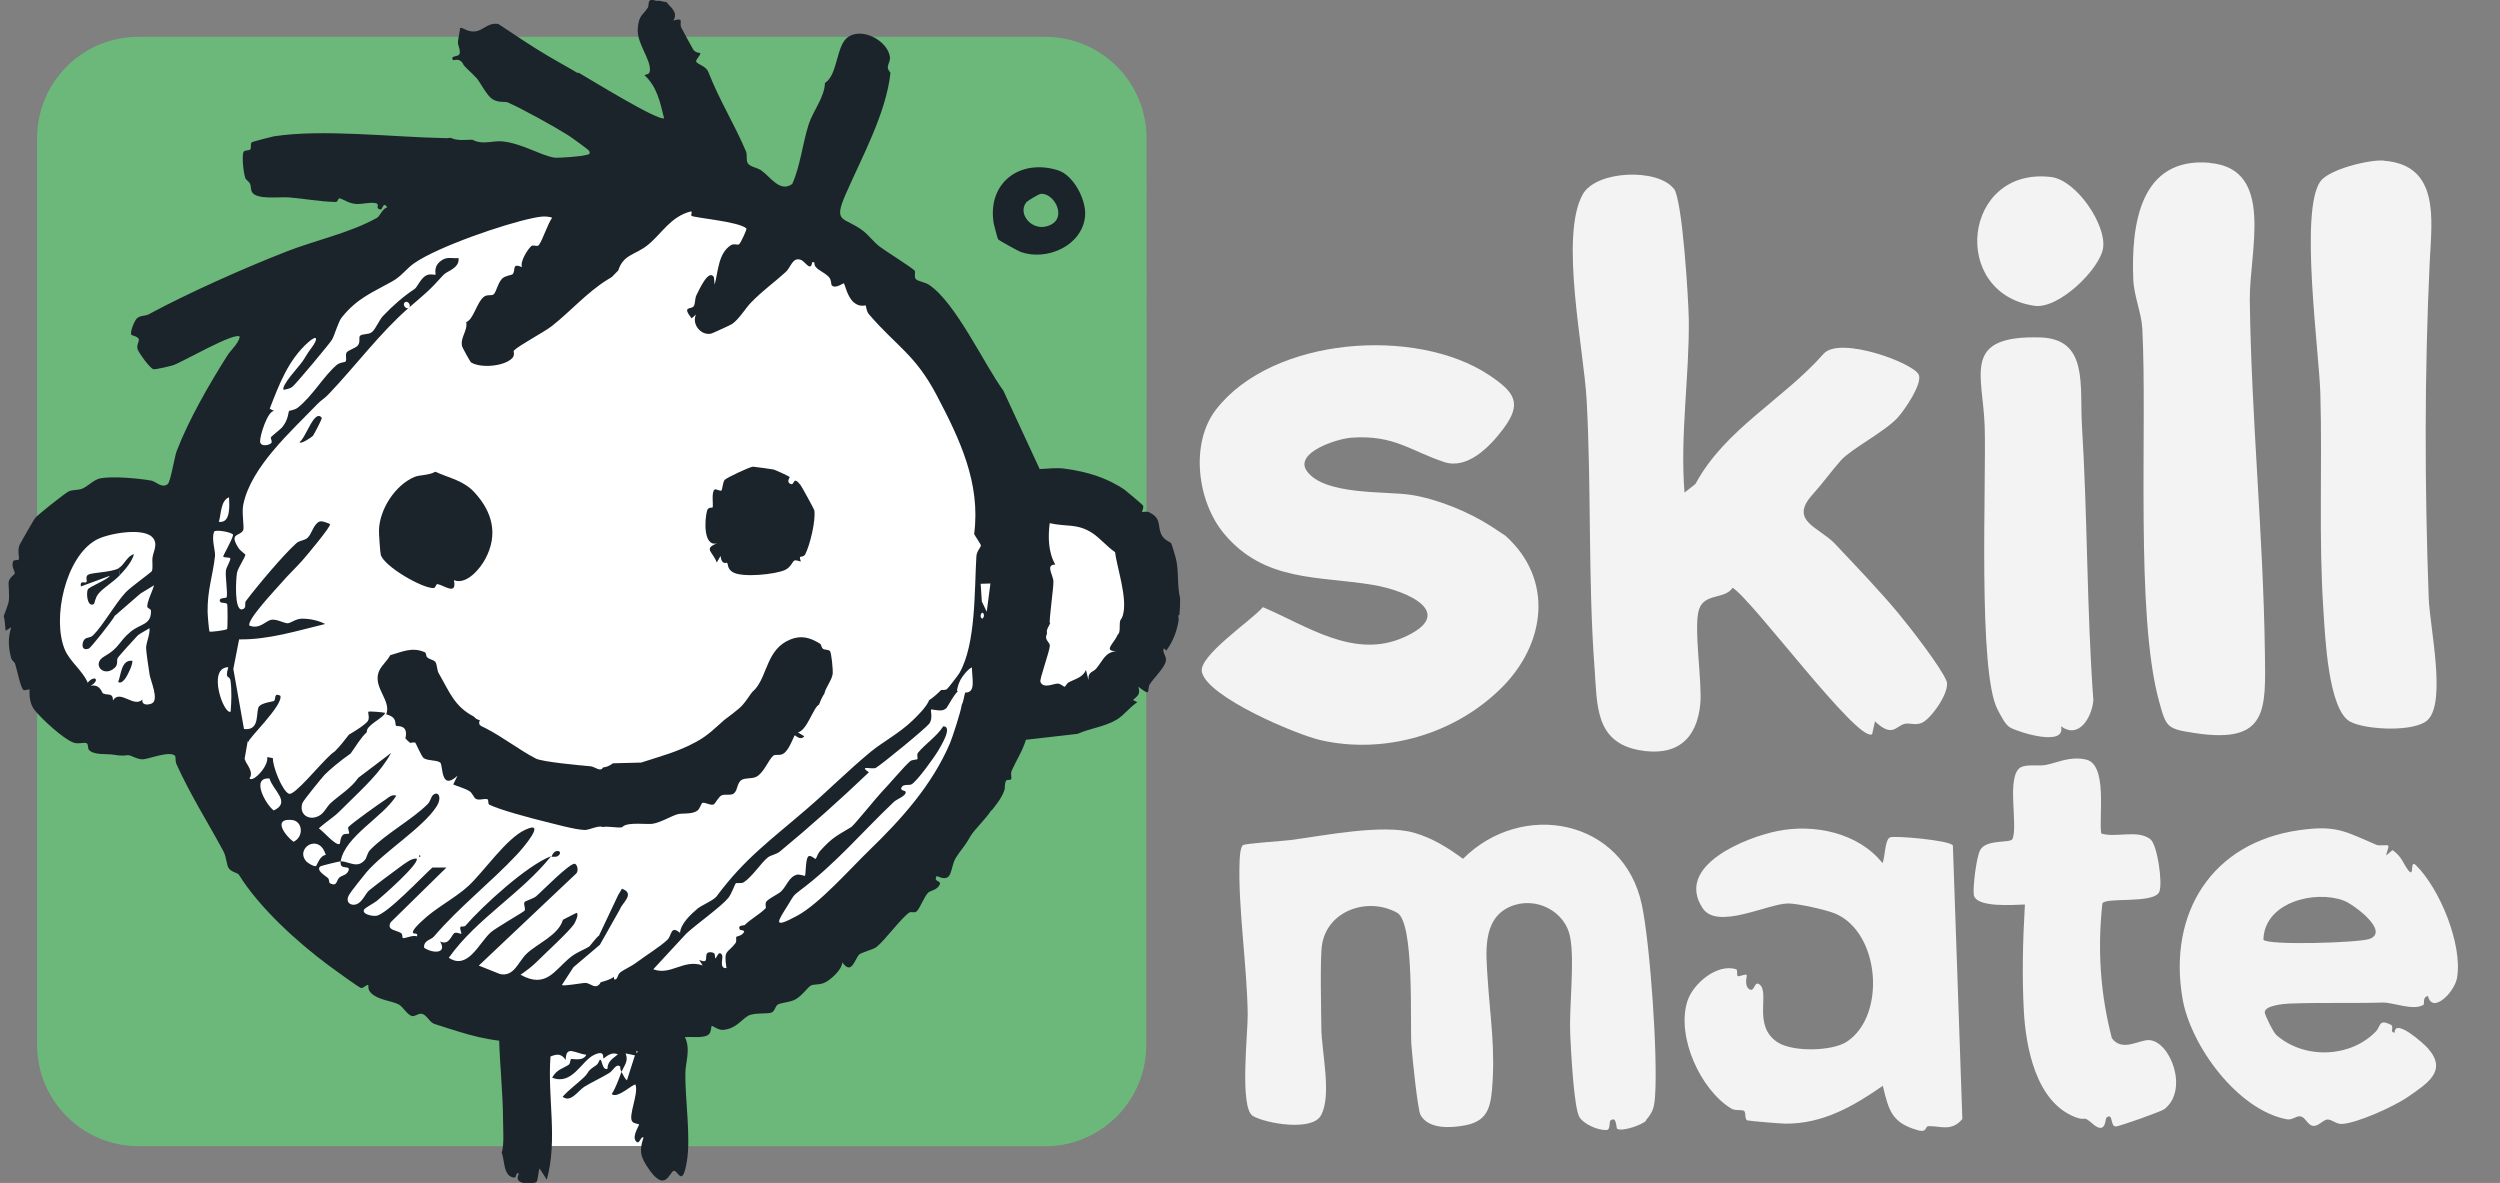 <?xml version="1.0" encoding="UTF-8"?>
<svg id="Calque_1" xmlns="http://www.w3.org/2000/svg" version="1.1" viewBox="0 0 1690.7 800">
  <rect x="0" y="0" width="1690.7" height="800" fill="#808080" stroke="none"/>
  <!-- Generator: Adobe Illustrator 29.2.0, SVG Export Plug-In . SVG Version: 2.1.0 Build 108)  -->
  <defs>
    <style>
      .st0 {
        fill: #fff;
      }

      .st1 {
        fill: #6cb87a;
      }

      .st2 {
        fill: #1b242b;
      }

      .st3 {
        fill: #f3f3f3;
      }
    </style>
  </defs>
  <path class="st0" d="M317.4,142.3l-127,51.4-57.7,150.9-92.2,9.4s-11.6,69.7-15.4,73.2,20.8,54.2,20.8,54.2l84.5,14.5,102.1,140,107.9,51.6,12.6,87.5h94.1l1.3-86.3,135-80.3,108.9-127.1s72.1-14.2,71.9-21.3,11.1-70.9,11.1-70.9l-32.5-52.9h-50.5l-105.5-157.8-130.2-55.1-107.3,7.7-31.8,11.2h0Z"/>
  <g>
    <path class="st1" d="M764.1,460.1c-16.2,23.1-57.8-6.9-81,18.5-32.4,32.4-41.7,78.7-76.3,111.1-49.2,41.4-104.2,75.6-162.6,92,5.2,31.6-1.2,62,2.8,93.5h259.7c37.8,0,68.5-30.7,68.5-68.5v-264.7c-3.2,6.6-7,12.8-11.1,18.2h0Z"/>
    <path class="st1" d="M706.8,24.9H93.6c-37.8,0-68.5,30.6-68.5,68.5v613.2c0,37.8,30.7,68.5,68.5,68.5h259.4c1.6-26.5,5.6-56.2,2-83.5-17.7-1.1-35.5-4.2-53.5-9.4-11.6-4.6-11.6-18.5-20.8-23.1-30.1-23.1-69.4-25.5-85.6-64.8-2.3-2.3-9.2-4.6-13.9-11.6-16.2-20.8-32.4-37-44-62.5-13.9-27.8-55.5-30.1-83.3-46.3-41.7-23.1-23.1-78.7-9.2-113.4,4.6-13.9,27.8-23.1,41.7-13.9,18.5,11.6,41.7,2.3,50.9-11.6,9.2-11.6-2.3-32.4,4.6-41.6,16.2-16.2,25.4-41.6,37-57.8,43-61.1,116.9-86.8,185.1-109.5v-3.9c81,2.3,164.3,11.6,233.7,62.5,53.2,41.6,53.2,111.1,104.1,148.1,16.2,11.6,44,0,60.2,13.9,5.5,4.5,10,9.5,13.4,14.9V93.4c0-37.8-30.7-68.5-68.5-68.5h0Z"/>
    <g>
      <path class="st2" d="M450.9,1.5l-5-1.1c0,0-.1,0-.2,0l5.3,1.2s0,0,0-.1Z"/>
      <path class="st2" d="M795.2,377.6c-.2-1-2.8-9.7-3.1-10.1-.8-1.2-4.5-1.8-6.6-5.9-3-5.9.4-10.8-8.2-15.1-2-1-4.8,0-4.9-.2-.2-.6,1.3-3,.6-4.4-.4-.7-10.6-9.3-12.2-10.5-12.1-8.4-25.8-12.4-40.3-14.4-6.4-.9-11.2,0-17.4.2l-24.6-53.1c-13-17.8-32.3-59.8-50.4-71.6-2.6-1.7-7.3-2.2-8.8-3.8-1.3-1.5,0-4.6-.7-5.6-1.3-1.8-20.2-13.6-23.8-16.4-3.9-3-7.1-7.4-11-10.5-12.9-9.9-20.7-4.7-11.9-24.8,10.8-24.8,27.4-54.8,30.3-82.1,0-.3-1.8-2-1.8-3.6,0-2.7,1.9-4.4,1.4-7.5-1.8-10.7-18.4-19.7-28.1-13.3-8.4,5.5-6.9,25.6-15.8,31.2-.3,9.8-8.2,19.1-11,28-4.2,13.1-5.5,27.5-11.1,40.3-8.3,5.9-14.3-4.3-20.9-9.1-2.8-2-7.6-2.4-9.2-4.9-1.3-2.1-.2-5.7-1.2-8-8.1-19.1-17.7-33.9-25.5-53.8-1.6-4-7.4-5.1-8.2-6.9-.5-1.2,3.4-4.9,2.8-5.8-.1-.2-2.9,0-4.6-2.1-.5-.7-7.3-13.2-8.2-15-1.8-3.8,2.4-7.1-5.4-4.9,3.6-6-2.6-9.3-4.5-12.3-1.6-.4-3.2-.7-5.3-1.1-2,.6-4.9-1.5-6.3,0-1.1,1.2-.4,3.5-1.2,4.7-3.8,5.6-6,5-6.8,14-.9,9.9,9,21,8.2,28.6-.3,2.6-1.9,2.3-3.7,3,8.7,8.1,10.5,18.1,13.3,29.2-4.2,1.9-50.1-26.4-57.4-30.6-.4-.3-1.1,0-1.6-.3-1.5-.9-2.9-1.8-4.4-2.6-5-2.9-10.1-5.7-15-8.6-11.5-6.8-22.6-14.3-33.7-21.7-10-1.5-11.5,9.7-24.2,2.9l-1.6-.3c-.2,2.4-1.5,7.7-1.5,10,0,2.2,1.6,4.1,1.2,7.2-.4,3-6.9,1.1-4.5,4.7.2.4,4.9-2.2,7.2,3.4,2.4,2.8,5.8,5.5,8.4,8.5,0,0,0-.2,0-.2,3.1,3.7,7.3,12.6,11.4,14.9,4.3,2.4,8.1,1.1,10.3,2.1,10.2,4.6,30.7,15.9,40.4,22,1.8,1.1,13.7,9.7,14.2,10.5,1.7,2.8-1.1,2.6-2.8,3.1-2.5.8-18.1,2-20.6,1.6-8.8-1.3-22-9.7-35.3-11-6.3-.6-13.3,2.6-20.1-1.1-5,0-10.2.9-14.7-1.3-1.4.2-2.8.3-4.2.2-34.2-.6-82.5-6.3-115.4-1.2-1.7.3-14.4,3.6-15,4.1-1.1,1,0,3.8-1,4.8-.9.9-3.8.2-4.5,1.7-1.3,2.8,0,14.2,1.2,17.6.4,1.2,2.3,2.2,3.1,3.7.9,1.7.4,4.1,1.5,5.9,3.2,5.3,19.3,3,24.9,3.5,9.9.8,21.2,2.9,31.7,3.1,1.4,0,1.7-2.7,2.4-2.5,3.2.8,5.7,3.2,10.8,3.8,4.4.5,11.4-1.7,14.6-.2,1.7.8-1.3,3.6,2.6,4,1.2.1,1.6-5.8,4.4-1.5-3.3.9-5,6-6.9,7.1-18.7,10.4-41.6,15.1-61.5,22.9-28.6,11.2-66.6,28.1-93,42.4-2.5,1.3-5.6.6-7.8,2.6-1.9,1.7-4.9,9.5-3.9,11.1.4.8,3.9.9,5,2.9.7,1.3-1.7,4.1-.7,7.1.8,2.3,8.5,13.2,10.8,13.4,1.7.2,10.9-2,13.2-2.7,6.1-2,42.5-23.2,45.1-19.2-1.3,5.1-6,8.7-8.6,12.9-11.9,18.8-26.1,43.3-34.2,64.6-1.3,3.4-4.1,20.8-6,22.1-4,3.1-7.9-1.8-11.2-2.4-8.4-1.5-26.3-3.1-34.4-1.5-4.1.8-8,5-11.8,6.8-3,1.4-6.6.7-9.5,2-2.5,1.2-21.2,16-22.8,18.1-.9,1.2-10.2,17.4-10.6,18.4-1.4,4,.1,7.4-.4,9.5-.2.9-3.2.1-3.7,1.1-1.7,3.8,1.2,7,1,8.3-.2,1.1-3.4,2.5-4.1,5.7-.4,1.6.7,8.7,0,13.2,0,0,0,0,0,0,0,0,0,0,0,0,0,.6-.2,1.1-.4,1.6-.8,2.9-2,5.7-3,8.5.5.7,1.2,8.2,1.3,9.9l3.8-2.4c-2.3,7.1-2,13.8,0,20.9.4,1.7,2.2,2.4,2.7,4,1.1,3.5,3.8,16.7,5.6,17.5,1.1.5,3.9-.6,4-.4.4.6-1.1,8,3.5,14,4.9,6.1,19.1,19.2,26,21.9,3.6,1.4,7.2-.3,9.1.5,1.4.5.7,3.6,1.7,4.6,3.6,3.7,11.9,2.4,16.6,3.2,7.6,1.2,8.5.2,10,.3,2.2.2,6.3,3.1,10.1,2.8,3.9-.3,18.3-6,21.5-2.3.5.5.1,3.8.9,5.5,10.1,22.1,20.9,38.7,31.9,59.2,1.9,3.6,2,9.1,3.5,11.3,1.8,2.6,6,3,6.9,4.4,13.6,22,39.2,45.4,60.8,61.4,2.9,2.1,20.6,15.1,21.9,15.2,1.7,0,4-2.7,4.8-2,.2.2-.8,3.2,2.4,5.9,5.2,4.4,13,4.6,18.2,7.2,2.7,1.4,5.7,7,8.8,7.8,2.1.6,4.3-1.9,6.6-1.5,3.5.5,5.2,5.6,8.5,6.8,5.3,1.8,11.3,3.6,16.7,5.3,9.1,2.8,18,5,27.3,6.1.5,17.6,2.5,35.3,2.6,53,0,6.4.9,17.2-.9,22.8,2.1,4.9.9,16.3,8.6,16.8,1.6.1.6-4,3.1-2.7-4.7,8.2,9.9,7,11.7,5.7,1.2-.9,1.3-7.1,2.2-9.2l4.9,7.6c7.5-27.3.4-55.7,2.5-83.3,4.8-2,7.4-1.8,10.3,2.3.1-10.3,6.2-4.4,13.9-3.5-2,4.8-9.9,2.5-10.3,2.9-.6.6-.5,3.1-1.5,3.8-3.9,2.7-8,3-11.3,8.8,13.4,5.4,19.7-11,28-15.2,8.5-4.2,5.9,2.4,6.8,2.2,3-2.2,5.7-4.4,9.7-2.8-3.5,3.1-6.9,4.4-7.1,9.9-4,1-3.4-7.4-5.2-6.1-.3.2-.9,2.6-2.4,3.6-6.9,4.5-4.1,4-8.2,8.1-4.7,4.5-10.1,8.3-14.5,13.2,5.4,4.4,10.6-4.2,14.6-6.7,5.3-3.3,11.7-6.1,17-9.4,2.8-1.8,4.7-6.8,7.4-4.2.1.1-.5,1.2.9,3.5,1.6-4.3,4.9-7.1,2.7-12.5l6.3,1.3-5.4,16.9c-1.8-1.5-2.5-3.8-3.7-5.7-1.9,5.1-3.7,10.4-6.6,15,4,3.5,15-7.7,16.1-6.3,2.2,6.2-5.3,21.5-2.1,25,1.1,1.3,4.3,1.5,4.5,1.8.3.5-4.7,7.7-2.4,11,2.7,3.9,3.3-3.4,5.4-2.1-2.8,8.5-2.3,12.2,2.3,19.4,12.6,19.7,15.3,3.2,18.3,3.1,2.9,0,5.7,11.6,8.7-6.3,2.8-16.2-1.2-42.1-1-59.4,0-7.6,3.8-16.4-.3-24.7,4.4-.5,14.2,1.2,16.7-2.5,1-1.4,1.1-4.8,1.4-5.1.4-.3,4.4,2.9,7.6,2.7,8.8-.7,12.1-6.6,17-9.5,3.9-2.3,12.4-1.1,15.8-2.2,2.3-.8,2.5-4.2,4.3-5.4,1.9-1.3,8-1.4,11.9-3.5,4.4-2.3,8.6-8.6,10.7-9.5,2-.9,5.4-.2,9-1.8,3.9-1.7,12.1-9,12-13.8,6.4,9,8.3-2,11.5-5.3,1.2-1.2,9.5-3.4,11.6-5,5.9-4.7,16.4-19.2,22-23.2,1.7-1.2,3.7.5,5.3-1,2.2-2.2,4.9-9.6,7.6-12.5,1.5-1.6,5.8-1.6,7.8-5.3,1.7-3.3-4.5-1.8-1.9-6.1,11.5,5.4,8.6-5.3,13-12.4,2.9-4.8,5.5-6.8,9.7-14.3,2.6-4.6,11.1-12.4,14.2-17.8,0,0,.2.2.2.3,3.4-4.4,7.2-8.9,8.9-14.6,0-2.2.2-4.2.8-5.5.5-1.1,3.2-.2,3.6-1.3.4-1.1-.6-3.4.3-5.6,3.1-7,7.4-13.4,9.6-20.9l34.9-4c8.3-3.7,18.5-4.8,26.5-9.6,4.9-2.9,9-8.7,14-11.8l-3-1.5c3.5-3,5.2-4.1,3.6-9,9.6,7.5,5.4,2.1,7.9-1.8,2.5-3.9,9.3-10.5,10.6-14.9.7-2.6-.4-4.1-1.1-5.9-.2.2-.3.4-.5.6.2-.2.3-.4.5-.6-.4-1-.6-2-.2-3.3.2-.1.9.6,1.7,1.5,4.7-6.2,7.2-13.2,8.4-20.5,0-1.1,0-2.2-.3-3.4.2,0,.4,0,.8,0,.4-3.8.5-7.6.5-11.5-2.1-8-.8-18.6-2.8-26.6h0ZM102.7,386.2c-.5,1-14.5,10.9-17.8,14.5-7.2,7.8-15.3,22.4-21.9,28.9-2.5,2.4-5.4.8-6.7,4.2-1.2,3.3-.3,6.4,3.8,4.8,1.3-.5,16-19,17.5-22.1l17.4-15.1,9.2-5.6c-.9,3.5-4.8,11.1-4.6,14.4,0,1.2,2.4,1.5,2.5,2.8.3,9.7-7,8.7-13.6,14.1-8.5,7-7.4,10.8-17.9,16.8-8.9,5-.7,14.5,6.8,7.9,2.9-2.5,1.1-5,2.3-7,.8-1.2,11.5-13.1,13.2-14.8,1.6-1.6,6.1-3.7,8.2-5.2.4,4.4-2.1,9.3-2.3,13.1-.1,2.1,1.9,15.6,2.4,18.5.7,4.1,6.5,17,1.5,19.3-2.9,1.3-7,1.2-6.4-2.6-5.8,5.8-15.2-7.2-19.9.6,0-5.5-3.5-3.2-6.8-4.8-.7-.4-1.8-6.4-8.3-5.1,6.9-4.1,2.5-7.6-2-2.1-3.2-8-12.3-14.4-15.6-22.7-8.5-21,.6-62.2,21.2-73.8,7.8-4.4,31-8.5,37.8-2.2,4.6,4.3,1.1,9.7.5,13.7-.5,3,.4,7.4-.5,9.5h0ZM154.9,336.3c.2,5.3,1.3,17.8-6.9,16.6,1.6-4.9,1.1-14.4,6.9-16.6ZM156.1,481.2c-4.5,3.1-16.4-29.7-1.7-30-.5,2-1.2,3.8-.8,6,.1.5,2,.8,2.3,3.2.9,6.7.6,14,.1,20.8h0ZM151,376.5c.4.6,4.3.4,4.7,1,.6,1.1-2.6,6-2.9,8.2-.6,3.8,1.3,15.3.5,18.3-.2.6-6.7,0-4.1,3.3.4.5,3.8.2,4.4,1.2.4.7.4,16.1,0,16.9-.4.8-11.6,2.2-11.9,1.7-.4-.5-1.3-11.4-1.3-13.4-.2-14.6,3.5-24.2,5-37.6.4-3.6-2.6-11.7-.6-16.5.6-1.6,11,0,12.8,1.9,0,2.9-7,14.3-6.6,15h0ZM185.1,548.1c-5.8-4.5-15.5-22.7-2.8-21.6,2,7.7,14.9,16.1,2.8,21.6ZM198.5,569.3c-5.7-4.2-14.3-15.9-1.3-14.8,7.6.6,8.5,11.4,1.3,14.8ZM207.2,582.6c-8-8.9,8.7-19.7,13.1-4.4-4,.3-6.1,7.3-6.6,7.5-1.1.6-5.4-1.9-6.5-3.1h0ZM430.3,712.1l.3-1.6c.9.8.8,1.3-.3,1.6ZM652.8,468.1c-.9,2.7-1.1,6.2-2.4,8.5-.4,4.1-6.5,22.7-7.9,25.9-12.2,28.7-33.5,52.1-54.6,72.5-12.9,12.5-33.7,36.1-48.6,44.2-17.7,9.6-13.3,3.9-6.2-7.5,3.2-5.1,2.9-5.8,7.9-9.5,24-17.9,42.1-39.6,63.5-59.9,2.1-2,9.2-4.3,7.8-7.1-.2-.5-4.3-.5-2.3-3.2,1.4-1.8,4.9-.7,6.5-1.6,3.8-2.2,15.4-18.3,18.2-23.1,1.3-2.3,10-16.2,3.2-16.1-4.5,7-12.2,11.9-17,17.8-1.2,1.4,0,4.1-.5,4.4-.5.5-3.6.2-5,1.5-4.5,4-13.9,15.3-19.3,20.9-3.1,3.2-18.6,22.4-20.4,23.5-9.8,6-12.5,6.7-21.2,16.3-1.4,1.6-2.5,5-2.8,5.2-.7.4-3.9-3.5-5.4-1.2-1.5,2.1-1.4,12.4-1.9,12.7-.3.2-3.5-1.1-5.2-.8-5.5,1.1-7.2,7.8-11,11.4-1.9,1.8-8.3,4.7-9.9,6.8-1.2,1.5,0,4-.5,4.5-4.1,4.2-9.8,7.1-14.2,11.4-.5.5-5-.3-3.3,3.1.1.3,3.4.4,2.9,1.5-1.1,2.6-5,3.1-5.2,3.3-.5.7.4,2.9-.6,4.3-5.6,7.4-8.1,4-6.1,16.9-5.4.5-1.9-7.1-3-8.9-2.4-3.7-3.7,2.6-4.6,2.3l-.3-2.2c.2-1.7-2.5-2.1-3.7-1.9-4.7.6,1.2,8.8-6.9,5.1l2.4,3.8c-13-4.5-21.6,7.1-33.4,2.6l22.3-24.1c6.6-6.2,23.1-17.8,28.4-24.1,2.3-2.8,4.4-9.3,5.1-9.9.8-.6,3.7.4,5.5-.8,5.7-3.8,11.5-12.9,16-16.6,2.1-1.8,5.8-2,8.4-4.2,20.6-17,40.7-35,60.1-53.5-7.4-5.1,2.5-1.7,4.7-3,4.2-2.5,33.9-26.8,36.2-30,2.6-3.5.6-9.1,1.2-9.5.3-.2,5.1,1.1,7.7.5,1-.2,1.8-.8,2.6-1.3,2.5-3.8,4.4-8,7.8-11.6-.2,0-.4-.1-.6-.2.3-2.8,1.2-5.2,2.5-7.7.9-1.8,5.3-7.6,7.6-8.1,0,7.9,2.9,17.2-4.7,17h0ZM168,501.9c-1.1-1.6,23.7-24.9,21.6-31.4-4.8-2.3-2.7,2.5-4.4,3.6-.4.3-7.7,1.1-9.9,3.5-2.7,3,1.2,16.9-10.3,15.4l-7.2-40.6,3.9-20c19.9.3,39.1-5.8,58.2-10.4-4.4-2.4-10.8-3.7-15.8-3.6-4.3.1-7.5,3.1-9.6,3.1-2.4,0-7.9-3.2-11.4-2.3-3.7,1-7.6,6.5-14.4,3.9-2.1-3.6,18.1-24.9,21.4-28.7,4.6-5.4,9.8-10.2,14.4-15.4,2.6-2.9,19.5-23.1,18.7-24.5-.2-.3-5.4-2.5-7.1-1.8-4.2,1.9-5,8-8,10.9-2,2-5.6,1.9-7.5,3.6-9.2,8.2-27.2,29.8-34.4,39.4-1,1.4.9,4.9-2.5,5.5-5.5,1-4.1-21.3-3.4-24.8.7-3.5,6-11,5.6-12.3-.1-.3-3.4-2.5-4.7-4.5-6.5-10.4,1-7.5,3.3-12,.8-1.6-1.1-12,0-17.1,5.1-25.6,32.6-49.9,50.3-68.3,2.6-2.7,4.4-3.3,7.7-6.8,17.8-18.7,34.7-41.4,53.9-58.1-2,1.3-4.6-2.4-2.5-3.8,2.1-1.4,4.5,2.5,2.5,3.8,10.8-9.4,13.2-10.8,23.5-22.3,2.4-2.7,11-4.4,10.2-11.4-4.2.5-7.3-1.1-11.2,1.4-6.4,4.1-3.9,9.6-4.4,9.9-.2.2-3.5-.8-5.9.3-4.1,1.8-6.3,8.1-8.3,9.4-6.9,4.5-14.4,10.9-21.3,18.2-2.7,2.9-4.9,8.8-7.5,10.9-2.3,1.9-6.6.9-8.1,2.6-.9,1,.4,4.1-1.3,6.3-1.5,2-6.6,3.2-7.7,4.9-1.1,1.8.4,4.9-.8,6.2-.4.4-3.9.4-6,2.3-9,7.8-16.1,20.7-26.1,28.7-2.2,1.8-5.7,2-6,2.3-.5.4-.4,6.2-4.9,11.3-.8.9-7.2,6-7.4,6.5-.3.9,1,2.7.4,3.7-.9,1.6-7.5,3.2-7.7-.9-.2-3.8,5.1-20.7,9.5-20.6l-3-1.5c6.4-16.4,12.4-32.7,25.9-44.8,6.7-6,6.9-2.3,2.3,3.7-3.1,4.1-3.8,5.9-6.1,9.2-2.5,3.6-14.2,15.9-12.8,19.1,2-.3,4.5-.8,6.1-2.1,2.3-1.8,25.5-29.5,26.8-31.9,1.6-2.8,4.2-12.1,6.5-14.9,10.4-13.1,21-17,34.3-24.5,6.3-3.5,9.6-8.8,15-12.4,15.9-11,60.9-26.5,80.3-30.4,4.2-.9,8.4-1.6,12.7-.2-3.2,4.6-6.2,14.6-8.9,18.4-1.2,1.7-3.8-.5-5.3.9-2.5,2.3-7.6,10.4-6.2,14.1-7.2-3-4,2.2-6.3,4.8-.6.7-4.8.9-7,2.9-3,2.9-4.1,9.3-5.9,10.8-1.4,1.1-4.4-.2-6.7,1.7-4.7,3.8-6.9,15.3-11.8,17,1.1,6-4.2,10.3-2.8,16.4.2.8,5.5,10.6,6.1,10.9,6.5,4,22.1,2.7,27.6-2.7,2.4-2.3.8-4.8,1.3-5.3,3.5-3.6,20.8-12.7,25.7-16.6,12.7-10,23.8-22.8,37.5-31.3,1-.6,2.1-1.3,3.1-1.9l4.3-4.4c3.6-11.2,11.8-10.4,20.2-17.4,9.4-7.7,15.2-19,28.8-22.5,1.4-.2,0,2.3.5,2.9,1.4,1.4,32,3.8,37.2,8.6.4.5-3.6,9.3-4.8,10.5-1.2,1.2-3.5-.7-5.9.9-8.4,5.6-8.4,17.7-10.8,26.6l-.5-5.1c-3.7-5.9-10.2,9.1-11.8,12.2-1.2,2.4-.7,5.6-1.8,7.4-1.7,2.6-8.3-.5-1.5,8.3l3-2.6c-3.1,6.4,3.3,14.5,10.3,12.9.8-.2,13.5-6,14.1-6.5,4.9-3.4,9.1-10.8,12.9-14.6,8-8.2,14.9-12.9,23.3-20.5,3.7-3.3,4.6-10.5,10.5-8.2,2.8,1.1,6.5,8.4,7.5,1.4l1.5.3c-.6,4.8,6.7,5.9,10.2,10.4,1.2,1.6,1.1,4.8,1.5,5.1,2.8,2.6,7.7-1.9,8.3-1.3.5.6,2.3,9.1,6.5,12.7,4.1,3.6,7.8,1.9,8.2,2.2.2.2.3,3.8,2.2,6,18.8,21.8,31.2,27.1,45.6,54.4,15.8,30,30,59.7,25.5,94.1,0,.4,4.7,7.3,4.6,7.7-.4,1.9-2.9,3.9-3.1,7.5-1.4,22.9-.2,59.3-11.5,78.9-.8,1.4-7.9,10.6-8.5,10.9-1,.5-2.3.6-3.8.5-2.9,2.9-5.6,5.3-8.6,7.2.2,0,.3,0,.4,0-2.4,4.9-7.2,9.6-11,13.3-9.2,8.9-19.9,14.3-28.7,21.5-15.1,12.5-28.7,26.2-42.8,38.3-24.3,21-42.1,33.5-61.2,59.3-1.9,2.6-10.5,6.2-12.9,8.3-4.6,3.9-11.5,10.3-11.8,16.4-6.5-5.5-5.5,1.7-8.5,4.6-4.8,4.6-14.7,10.7-20.4,15-4.7,3.5-8.8,5-11.4,7-2.4,1.8-1.7,5.5-4.3,4.8,0-.6-.1-1.2-.2-1.7-2.3,1.9-5.7,2.7-8.9,3.7-.2.3-.3.6-.5.9-3,4.1-6.2-.2-9.6-.5-1.9-.1-15.5,2.5-16.1,1.4l7.8-12,17.9-15.2,13.6-24.1c1.4-4.2,10.5-10.5,1.3-13.8l-2.6,4.4-12.9,27.3c-1.5.8-6.2,7.2-6.6,7.4-2.7,1.8-8.2,3.7-12.4,7-11.1,8.8-16.5,21.8-34.1,12.1,3.6-2.5,7.7-5.5,10.7-8.5,5.7-5.7,21.8-20.4,25.4-25.6,1-1.5,3.6-6.9,1.8-7.8l-9.2,4.7c-3,10.5-17.4,16.1-24.5,22.9-5.8,5.5-8.5,15.9-18.1,13.8l-14.3-5.7,65.9-62.3c1.6-1.6.9-5.7-.8-6.5-3-1.4-22.8,19-26.4,22-1.5,1.3-7.5,3.3-7.7,3.7-1.1,1.8,1,4.6-.1,6-.9,1-19.2,11.5-22.8,14.6-8,7.2-15.5,25.8-28.4,17.2,19.1-26.8,48.9-43.3,69.2-68.7-16.2,6.1-46.1,33.4-57.9,47-.8.9-3.1.4-3.3.7-1,1.3,1,4.4.4,4.8-.4.2-3-1.2-4.4-.6-2.2.9-3.4,8.8-9.9,5.8,5,8.1-4.6,8.4-10.8,4.2-.4-5.1,4.8-5.3,6.6-7.5,17.5-20.4,38.4-36.5,56.2-55.5,3.9-4.1,20.8-23.9,5.5-16.7-12.8,5.9-27.9,28.3-38.4,38-8.9,8.2-22.5,15-31.4,23.7-1.6,1.5-6.8,6.2-6,8,.4.8,3.9-.2,2.6,2.3-2.8-1-7.4,1.4-9.4,1.2-.6,0,0-2.6-1.3-3.4-3.7-2.3-9.8-1.8-7-7.3l37.7-37h-9.5c-6.6,5.9-30.7,31.5-37.8,32.6-2.8.5-10.5-1.2-8.2-4.4.9-1.2,6.3-4,8.5-5.7,4.1-3.4,28.8-25.1,26.9-28.5-3.3-.6-8.3,3.5-11,5.4-6.8,5-14.8,10.9-21.1,16-2.4,1.9-4.5,7.7-8.3,9.3-3.6,1.6-8.4-.9-5.3-6.3,1-1.9,10-13.2,11.8-15.3,12-13.9,38.1-30.1,47.2-44.2,4.2-6.4,1.2-11.3-2.5-7.7-1,1-1.6,4.1-3.4,5.9-10.5,10.5-28.1,19.9-38.8,30.9-2.1,2.2-2.3,5.2-3.5,6.7-5.2,6.2-10.3,1.4-16.5,1-1.1,6.9,7.4,1.8,5.1,6.8-1.4,2.8-4.1,2.7-5.8,4.1-2.4,1.8-1.4,6.7-6.6,4-.7-.3-.3-2.5-1.3-3.5-1.2-1.2-8.3-5.1-5.3-7.8.5-.5,13.2-3.6,13.9-3.5,2.7-16.9,28.9-30.1,37.6-44.4-2.8-1.1-5,1-7.1,2.5-5.3,3.5-21.7,15.2-25.2,18.6-.9.9.9,4,.3,4.5-.4.4-3-.1-4.1.9-1.9,1.8-1.8,5.9-2.2,6.1-2.5,1.7-11.4-8.9-14.1-10.5,2.8-2.5,5.9-4.8,8.9-7.1,3.9-2.9,6-5.3,10.2-9.4,10.6-10.5,22.6-21.3,29.8-34.5l-22.2,16.8c-4.8,7-12.7,11.7-18.7,17.1-2.7,2.5-4.3,6.8-8,8.7-6.7,3.5-13.6-1-11.1-8.7.5-1.6,13-16.9,14.9-19,3.3-3.4,10.9-9.8,17.7-14.5,3.6-4.9,6.6-10.4,11-14.5-.8-4.6,10.9-9.2,12.4-13-1.7-.5-10.9-1.2-11.3-.8-.7.5,1.1,4.2-.5,6.4-1.4,2-7.1,5.9-12.7,9.1-3.1,3.8-5.9,7.8-9.3,11,0,0,.1,0,.2,0-.2.1-.4.2-.6.4-.7.6-1.4,1.1-2.1,1.6-8.1,7.2-25,28.5-28.8,27-4.6-1.8-11.3-19.2-10.8-24-1.3-.3-2.6-.7-3.9-.8,1.1,6.4-10.1,17.7-12,14.3,3.3-3.9-2.6-10.6-2.5-11.2,0,0-.8-1.8-.8-1.9l2.1-11.9h0ZM664.7,418.1c-.8,1-2.5-1.5-.8-3.5.8-1,2.5,1.5.8,3.5ZM667.3,413.7l-3.3-6.9-.8-12,6.6-.2-2.5,19.2h0ZM759.5,416.1c0,0-.2.2-.2.3-.4,1.2-1,2.3-1.7,3.2-.9,3.7.5,7.7-1.8,9.8-2.4,5.7-10.2,11.2-.6,10.9-8,.8-9,6.1-13.9,11.9-2.2,2.6-5.6,1.9-5.2,7.7l-1.7-6.9c-1.9,5.1-7.4,6.2-11.6,8.4-1.3.7-2.3,2.9-2.7,3-.7.2-2.8-2.1-4.7-2.1-3.2,0-9.8,3.7-11.8-1.2-.7-1.6,6-19.9,6.4-24.3.2-2.6-4.2-3.9-1.9-8.3-.7-2.8,1.2-4.8,2.2-7.2,0,0-.2,0-.3,0-.7-1.2,2.5-23.6,2.4-27.9,0-4.6-5.7-11.5,1.3-11.6-4.8-8.2-5-18.8-3.8-28,11.3,2.6,18.4,0,28.7,6.6,5.1,3.3,10.2,9.4,15.5,13,1,9.4,8.8,31.8,5.2,42.8,0-.1.2-.2.2-.3h0Z"/>
      <path class="st2" d="M226.8,508.7c-.6.4-1.3,1-2.1,1.6.7-.5,1.4-1,2.1-1.6Z"/>
      <path class="st2" d="M280.5,501.8c.6.1,4.4,9.9,6.2,11,3.1,1.9,9,1.1,11.1,3,1.9,1.8,0,19.5,11.6,8.8l-2.9,5.9c3.4,1.5,7.8,2.6,10.9,4.5,2.2,1.3,2.9,4.5,4.5,5.3,2.4,1.2,5.5-.5,7.7.2,1,.3.2,3.1,1.3,3.7,7.1,3.5,28.1,9.1,36.7,11.2,6.7,1.6,21.4,5.8,28,5.9,2.9,0,9.3-3.3,12-2,4.4-.7,8.7.7,13.1.2.1-.2.3-.4.5-.5,3.4-3.2,16.6-1.3,20.2-1.9,5.4-.9,12.6-5.2,16.6-6.4,3.2-1,9.9.3,13.6-2.5,1.8-1.3,2.6-4.8,3.4-5.2,1.7-.7,5.1,1.8,7.5,1.1,1.2-.4,3.4-5.3,5.5-6.2,2.1-1,5.9.2,8-1.1,2.8-1.8,2.3-6.6,5-9,2.4-2,7.5-.9,10.5-2.5,5-2.6,8-11,11.3-14.1,1.9-1.7,4.7.6,7.9-2.2,3.4-3,6.2-11.3,6.8-11.7.3-.2,3.9,3.9,6.4.6l-4.3-2.6c6.3-1.4,10.4-16.9,14.3-18.8,1-2.7,2.2-5.3,3.7-7.6.5-3.5,4.7-8.4,5.5-12.9.4-2.4-.8-14.8-1.9-15.8s-3.8-.7-4.6-1.4c-1.3-1.2-1.2-3-1.9-3.4-6.7-4.2-12.8-6-20.3-2.9-15.7,6.4-15.3,23.6-23.4,33.2.3-.2.6-.5.9-.7-.3.2-.6.4-.9.7-.7.8-1.4,1.5-2.2,2.2-2.1,2.6-3.9,5.8-6.4,8.6-2.4,3.1-11.2,9.2-12.7,10.5-6.2,5.4-10.6,10.2-18.9,14.7-12.6,6.9-25,10-37.2,14l-19.1.5c-2.2,1.7-4.4,2.6-6.7,2.8-1.7,3.4-5.5-.6-8.5-.8-6.9-.6-32.4-2.9-36.9-5.2-11.1-5.7-22.3-14.6-34.5-20.8-2.5-1.3-4.9-1.6-3.4-5.2-3.1-.6-3.2-2-4.4-2.6-12.9-6.8-16.2-16.7-23.3-28.9-1.5-2.5-1.1-6.7-2.6-8.1-1.2-1.2-3.8-1.5-5.2-2.8-1.1-.9-.6-3.1-1.7-3.5-8.7-3.8-15.2-.3-23.4,2-2.1,4.1-6.7,7.6-8,11.9-3.2,10.5,8.9,19,5.3,28.1,8.2,2.2,5.3,6.5,6.8,7.8.5.4,8.4-1.1,6.2,8.2,0,0-.2,0-.2,0,1,1.3,2.1,2.3,3.4,3.3,1.3-.3,2.5-.4,3.4-.2h0Z"/>
      <path class="st2" d="M373,579.5c.9-.3,3.1.3,4.3-.6,4.4-3.3-2.5-5.9-4.3.6Z"/>
      <path class="st2" d="M675,161.9c-.3-.4-2.8-9.7-3-10.9-4.4-27.4,17.7-43.8,43.3-35.9,10.9,3.3,19.7,20.6,18.5,31.4-2.2,20-26.1,30.1-43.5,23.9-1.9-.7-14.7-7.8-15.2-8.5h0ZM703.9,131.1c-1.5.1-9,4.7-9.9,5.8-5.8,7.6,3.3,18.6,13.2,16.3,16-3.7,6.3-22.9-3.3-22.1h0Z"/>
      <path class="st2" d="M534.2,322.4c.2.2-2.5,3.2,0,4.7,3.6,2.1,1.6-6.1,7.1.8.9,1.1,9.2,16.3,9.4,17.2,1.1,6.8-2.9,23.4-6.1,29.7-1,1.9-3.2,1.5-3.5,1.9-.5.7.6,2.9.5,3-.5.2-3-1.2-4.4-.6-1.3.6-2.3,4.5-6.2,6.3-6.5,3.1-29.3,5.4-35.5,1.5-3.8-2.3-2.9-5.3-3.8-6.3-.3-.3-3.7,1.9-4.4-4.6l-2.6,4.4c-2.4-7.2-9.5-9.3.4-13-9.7,2.8-8.6-16.4-6.9-22.1.9-2.9,3.7-1.5,3.8-2.3.4-2.4-1-10.5,1.4-12,.7-.4,3.8,1.2,4.4.8.8-.6.8-4.9,2.2-7.2.9-1.3,17-8.9,19.2-9,.7,0,13.2,1.7,13.9,1.9,1.5.4,10.6,4.6,11,5.1h0Z"/>
      <path class="st2" d="M307,392.5c2.1,10.4-6.6,3.4-11.1,2.5-1-.2-1.4,2.7-2.6,2.7-7.7.3-33.8-14.8-35.8-22.6-.4-1.4-1.3-14.3-1.2-16.5.3-14,10.9-30.6,24.1-36.1,3.4-1.4,9.9-1,14-3.5,9.7,4.5,18.9,5.8,26.5,14,12.1,13.2,16.2,28.4,7.3,45-3.5,6.6-12.7,17.7-21.1,14.4h0Z"/>
      <path class="st2" d="M217.6,282.6c.4.5-5.2,11.1-6,12.2-.3.4-8.1,6-9.1,4.2,4.1-2.3,10.2-23,15.1-16.4h0Z"/>
      <path class="st2" d="M283.7,578.1c.9.8.8,1.3-.3,1.6l.3-1.6Z"/>
      <path class="st2" d="M80.9,389.1c-4.4,4.7-10.6,8-14.3,12.4-2.1,2.4-2.7,6.6-3,6.9-4.4,2.9-5.5-7-4.2-9.8.9-1.8,13.1-6.4,14.9-9.2l-19.6,7.2c-.8-4.4,2.7-2.1,3.6-2.8,1.1-.9-1-3.8,1.3-5.1,2.9-1.7,15.7-1.5,20.9-4.5l.5,5h0Z"/>
      <path class="st2" d="M89.6,446.9c-.2,2.9-1.3,5.1-2.5,7.7-.8,1.7-4.1,8.7-7.2,6.6,2-4.6,2-15.4,9.7-14.3h0Z"/>
      <path class="st2" d="M80.9,389.1l-.5-5c3.6-2,5.7-8.3,10.2-9.3-1.5,5.4-6,10.4-9.7,14.3h0Z"/>
    </g>
  </g>
  <g>
    <g>
      <path class="st3" d="M1113.3,757.8c-2.5,2.9-15.9,7.5-19.5,5.7-1.1-.5-.2-9.1-4.7-5.7-1,.8.2,6.2-2.6,6.4-5.4.4-15.4-3.8-18.4-8.8-3.8-6.5-5.7-45.6-6.2-55.9-.8-18.8,3.1-48.8,0-65.5-3.2-18-23.6-28.2-40.5-20.9-19.3,8.3-16.4,31.6-15.3,49.2,1.7,26.1,5.3,47.1,2.9,74.8-1.2,13.5-4.3,21.2-18,23.9-9.8,1.9-24.8,2.8-30.3-6.9-2-3.5-5.7-40.4-6.2-47.5-1-14.8,2.2-82.7-9.6-89.3-19.6-10.9-46.9-1.8-50.8,21.3-1.5,9-.6,44.6-.5,56.5.1,16.2,7.3,45.7-.3,59.3-6,10.8-37.1,5.5-46,.3-9.2-5.4-3.3-56.6-3.5-68.8-.4-32.7-6.6-72.4-5.5-103.1.1-3,.4-9.4,2.2-11.2,1.2-1.2,27-2.8,32.3-3.5,21.7-2.8,62.3-11.1,83.6-4.9,12.2,3.5,23,10.2,33,17.6,40-40,108.8-27,121,31.3,5.6,26.8,10.8,101.9,8.9,129-.6,7.8-1.2,10.7-6.3,16.6h0Z"/>
      <path class="st3" d="M1615.2,572c.4,1.1-1.4,4.6-1.4,6.5l4.2-3.6c6.5,4.5,7.4,9.5,10.7,13.7,4.4,5.5.7-7.9,5.2-3.4,16,15.7,31.5,53.3,27.8,75.9-1.7,10.1-16.8,24.9-19.7,12.5-3.9.6-2.3,5.4-2.9,5.8-6.6,4.5-20.8-1.6-27.7-1.4-19.5.6-42.9-.1-63.3.7-3.7.2-16.2,1.2-16.5,5.8-.1,1.8,5.9,13.8,7.9,15.5,19,16.6,50.2,15.4,67.4-2.6,3.2-3.4,1.7-8.6,10.1-4.3,2.3,1.2-1.2,5.3,2.5,5.2-.1-10,19.3,7,22.6,10.8,13.3,15.3-.6,23.6-14.1,33-8.9,6.1-34.4,17.8-44.6,18-3.6,0-6.4-3-9.2-3-3.5.1-6.4,5.2-10.5,4.2-3.1-.8-4.7-5.7-7.8-6.3-2.8-.6-5.7,2.6-9.1,2-33.2-6-65.3-49.6-70.8-81.7-9.9-57.8,19.8-105.6,79.1-113.9,25.6-3.6,31.2,1.2,52.2,10,1.9.8,7.5-.3,7.8.5h0ZM1530.7,635.5c2.6,4,64.5,2.1,71.7-.5,14.1-5.1-10.9-23.6-17.5-26-19.6-7.2-53.6,1.2-54.2,26.5h0Z"/>
      <path class="st3" d="M1320.7,572l6.4,184.8c-7.5,8.8-15,4.5-22.9,4.8-2.5,0-.6,4.7-7.4,2.7-17.8-5.1-19.5-13.7-23.5-30-19.9,13.9-40.7,25.8-65.9,25.6-3.1,0-24.4-1.8-25.7-2.2-2-.7-.8-5-2.1-6.3s-5.8.1-8.8-1.7c-20.7-12.6-37.2-48.5-29.7-72.5,3.8-12,20.1-25.8,33-21.7,1.4.5,0,4.4,1.3,4.7,1.3.2,5.2-1.8,5.9-.8.3.4-1.9,6.5,1.4,9.4,4.1,3,3.5-6.2,7.4-2.9,6.9,5.8-5,28,12.1,39,10.3,6.7,37,6.1,46.9-.5,26.4-17.5,22.5-73.2-7.6-86.4-5.9-2.6-25.9-7.1-32.4-7-13.8.2-47.9,18.2-57.7,3.1-18.8-28.8,29.4-47.8,50.7-52.1,24.9-5,54.7,1.2,71,21.7,1.8-3.9,1.5-15.8,5.1-17.4,3.1-1.3,40.8,2,42.5,5.5h0Z"/>
      <path class="st3" d="M1421.1,563.7c10,3.1,24.6-2.9,33.2,3.9,4.7,3.7,8.4,29.8,6,35.5-3.6,8.4-36.4,3.4-38.5,7.9-3.4,31-1.4,61,6.4,91.1,7,9.6,18.6.9,25.3,1.3,14.3.9,26.9,33.8,10.2,46.7-2.2,1.7-30.1,11.5-32.7,11.7-4.2.3-1.6-9.8-6.5-5.9-.8.6-.2,12.1-9.4,4-6.9-6-3.7-1.4-11.6-4.4-26.6-10.2-33.4-47.1-34.8-71.4-1.3-23.8-.7-48.6.7-72.4-7.6.2-33.6,2.4-34.6-6.8-.6-5.4,1.8-25.5,4.4-30.1,4.2-7.5,20.6-4.4,21.8-7.4,4-9.4-4.6-43.2,5.8-48.6,3.9-2,12-.7,16.3-1.4,8.7-1.6,16.3-6.1,27.4-3.8,15,3.2,8.8,37.9,10.5,50h0Z"/>
    </g>
    <g>
      <path class="st3" d="M1132,127.5c5.8,7.4,9.9,75,10.1,88.7.4,39-6,77.9-2.9,116.9l7.4-5.8c20.1-37.3,59.5-57.1,86.8-88.2,11.2-12,61.4,6.6,64.3,14.5,2.3,6.2-9.6,23.6-14.3,28.8-8.8,9.6-31.2,21-38.3,28.8-6,6.7-12.4,15.6-19.6,23.6-15.7,17.6,4.8,21.7,15.5,33,13.2,14,30.7,32.3,42.7,46.8,7.5,9,29.1,36.7,32.7,46,2.7,7-10.5,25.7-16.8,28.3-4.4,1.8-8.5-.2-11.5.6-6,1.5-8.3,9.6-20.1-1.7l-1.9,8.7c-9.4,6.4-81.2-91.2-94.4-99-5.3,8.1-19.1,3.4-22.7,14.7-3.8,11.6,2.2,48.8.9,63.6-2.2,24.5-16.5,36.1-41.4,31.5-29.9-5.5-28.3-30.7-30.1-54.9-4.5-59.6-2.1-122-5.4-182-1.9-34.4-18.4-110.8-2.6-139,9.2-16.3,50.7-17.7,61.5-3.8h0Z"/>
      <path class="st3" d="M883.9,318.7c11.8,16.3,52.8,13.4,69.8,15.9,18.1,2.7,39.5,11.5,54.7,21.3,1,.6,9.2,6,9.7,6.4,33,29.6,27.2,73.4-2.9,103.1-31.5,31.2-78.8,44.9-121.9,35.2-16.4-3.7-76.9-29.2-80.5-46.2-2.3-10.9,33.2-34.5,41.3-43.8,30,12.8,61.4,35.1,94.6,20.7,37.4-16.3,3.8-31.8-20.5-35.8-36.7-6.1-73-1.8-100.4-34.6-18-21.5-23.3-61-5.3-84.1,38.2-49.1,135-55.9,184.3-23.3,17.9,11.9,22.8,19.3,9.7,36.7-9,12-24.1,27.4-39.7,22.3-22.7-7.4-33.9-18.6-62.9-16.5-9.8.7-39.1,10.2-30,22.7h0Z"/>
      <path class="st3" d="M1494.4,110.2c44.4,3.9,26.7,59.8,27.1,92.6,1,79.4,9.1,158.8,10.2,238.2.5,38.7,2.5,62.3-47.1,54.8-19.2-2.9-19.6-3.8-24.4-21.3-16.3-58.7-7.9-184.8-11.4-252.3-.5-10.2-5.7-22.2-6.1-33.2-1.5-36.9,4.4-83.1,51.8-78.9h0Z"/>
      <path class="st3" d="M1612.2,108.7c37.9,2.9,32.4,39.7,31,67.9-3.6,75.6-3.5,151.6-.7,227.9.7,19.5,12,69.8-.6,82.3-8.7,8.6-42.5,6.8-52.6,1.2-14.9-8.2-16.9-58.5-18-75-3.3-48.7-.7-98.2-2.1-147-.9-29.3-14.1-123.3,0-143.3,5.8-8.2,33.1-14.9,43-14.1h0Z"/>
      <g>
        <path class="st3" d="M1393.8,491.1c3.6,14.1-27.7,4.5-34.2,1-3.7-2-6.4-8.1-8.5-11.9-13.7-24.9-7.7-154.2-8.9-192-1.2-35.2-15.8-61.5,37.5-60,32.9.9,26.6,32.6,28.3,59.9,3.8,61.6,3.2,124,7.7,185.6-1.1,11.6-9.8,26.3-21.8,17.5h0Z"/>
        <path class="st3" d="M1387,119.7c17.2,2,37.5,32.2,35.3,47.9-2,14.2-30,41.7-46.5,39.2-57.6-8.5-48.3-94.1,11.2-87.1Z"/>
      </g>
    </g>
  </g>
</svg>